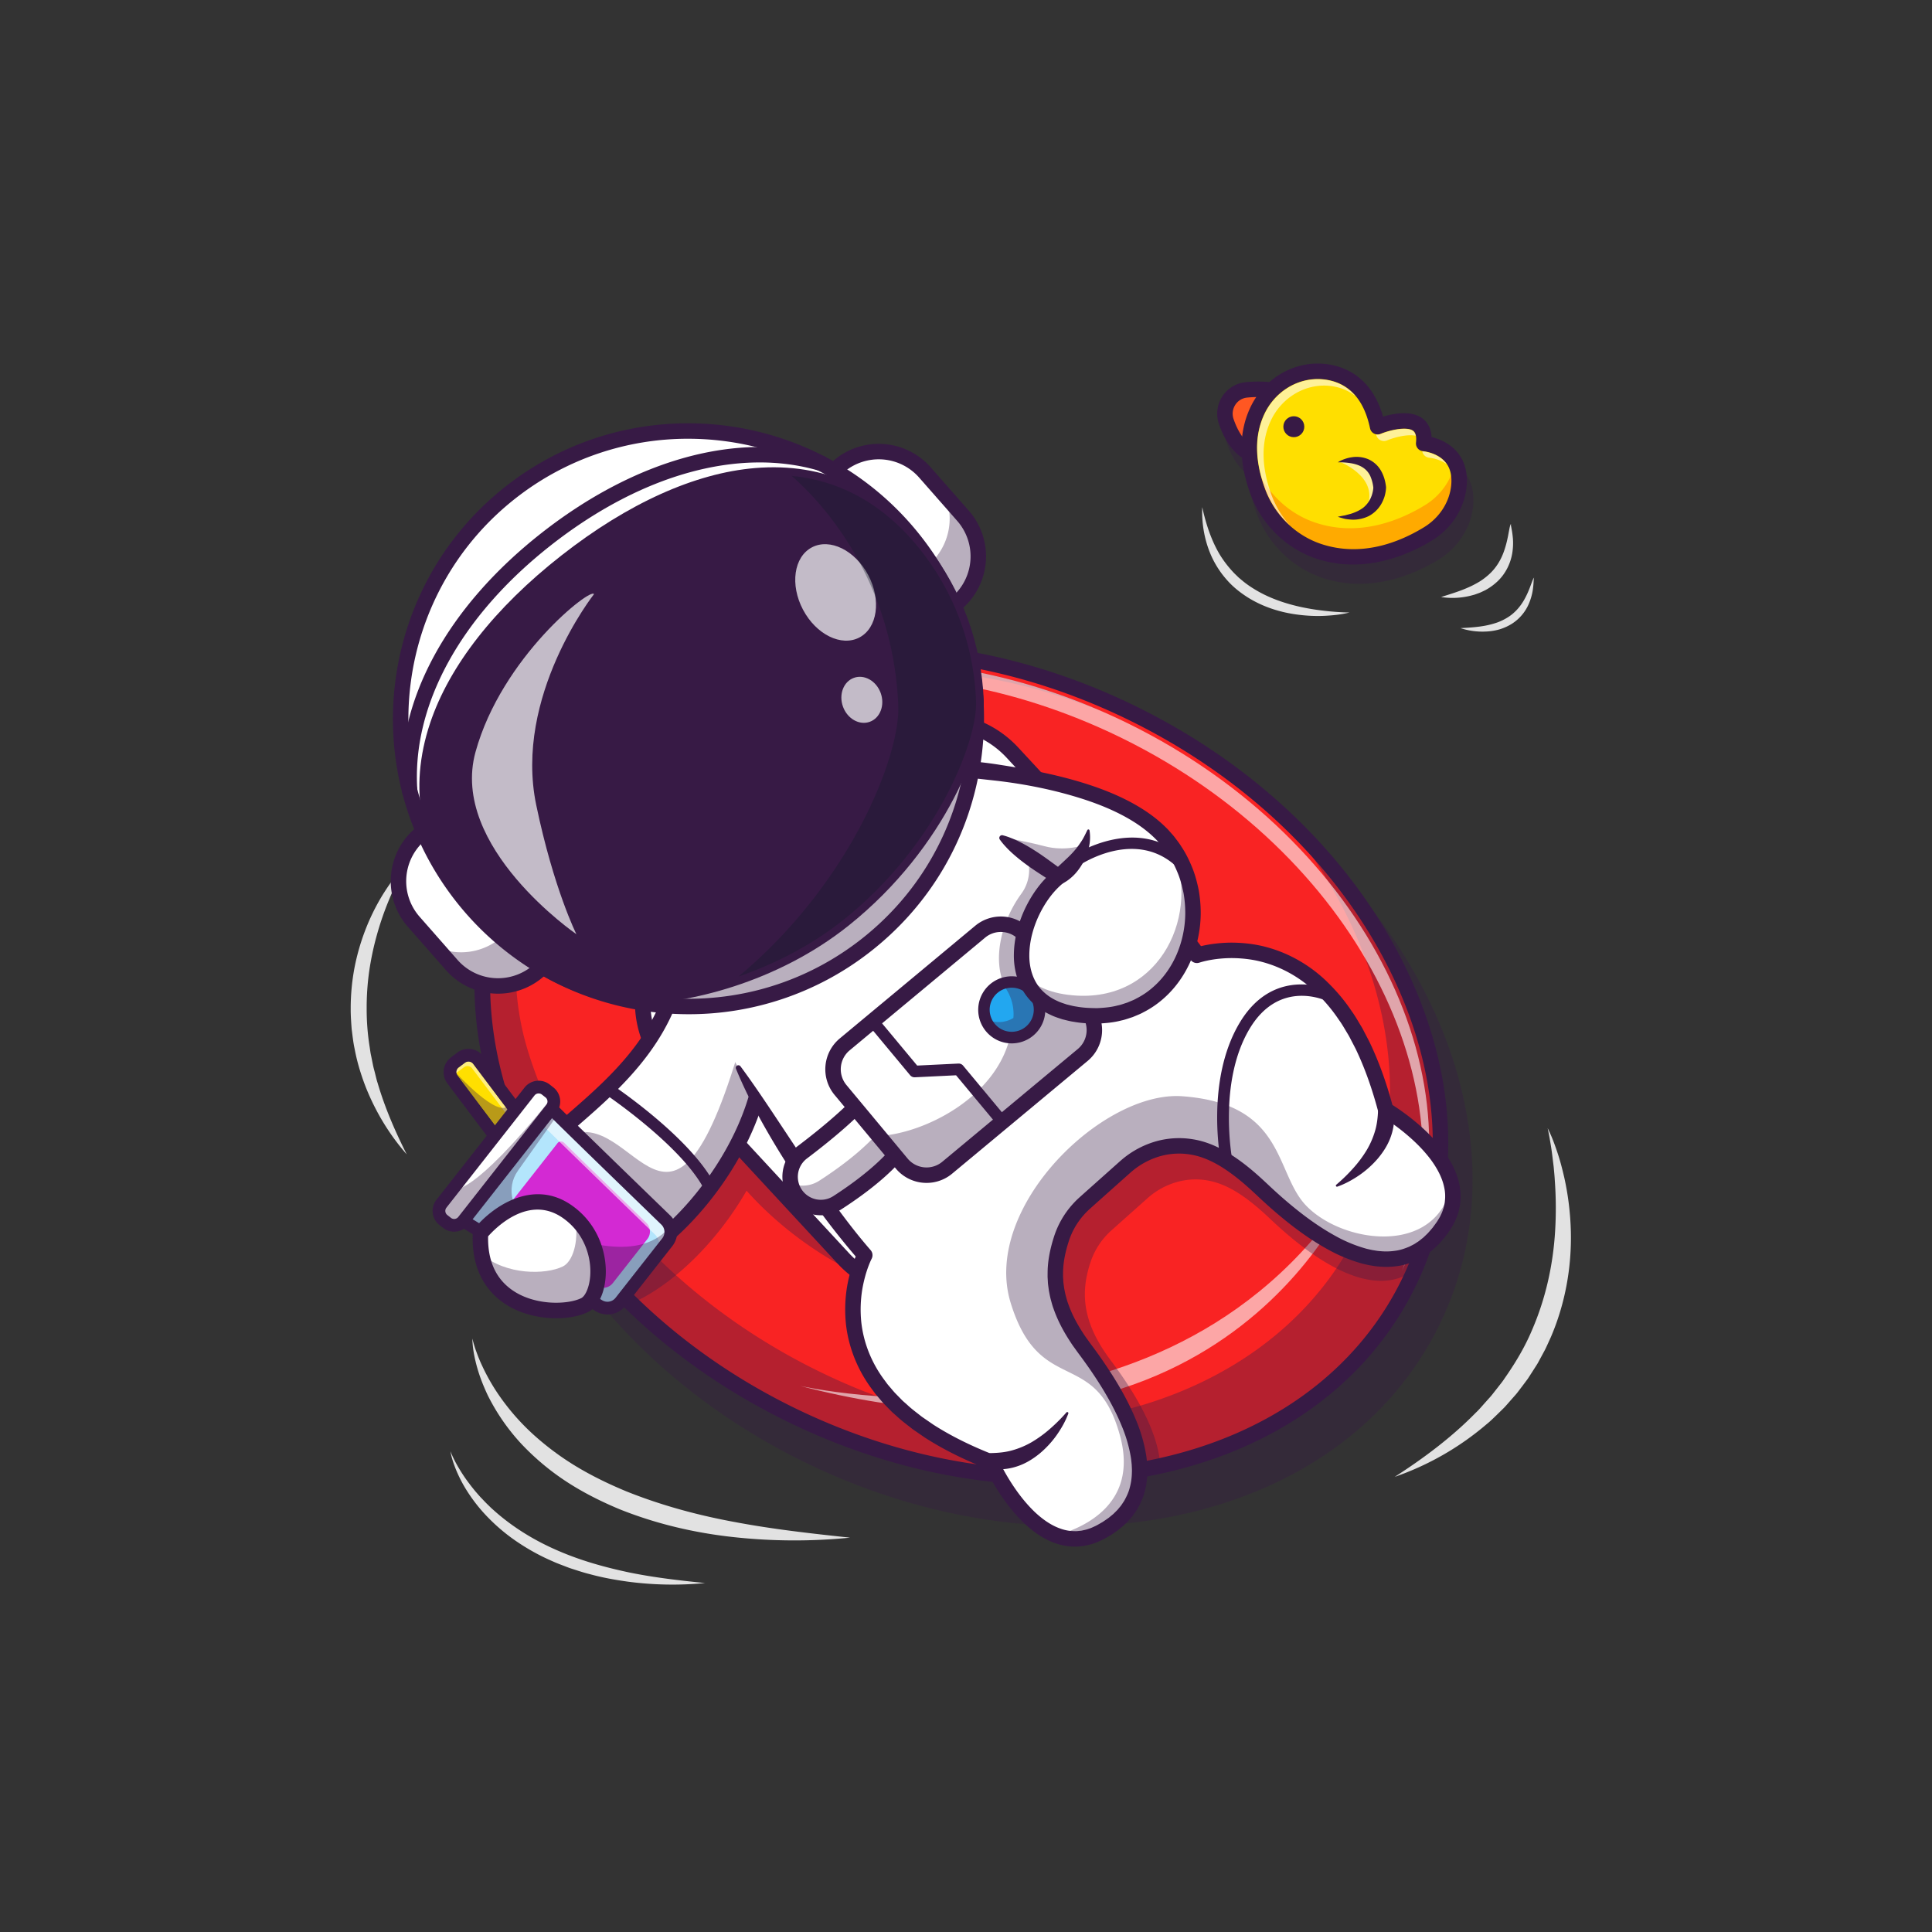 <svg id="Layer_1" data-name="Layer 1" xmlns="http://www.w3.org/2000/svg" width="4000" height="4000" viewBox="0 0 4000 4000"><rect x="0" y="0" width="4000" height="4000" fill="#333333" stroke="none"/><defs><style>.cls-1{opacity:0.35;}.cls-2{fill:#371a45;}.cls-3{fill:#f92323;}.cls-4{opacity:0.6;}.cls-5{fill:#fefefe;}.cls-6{fill:#ffdf00;}.cls-7{fill:#fa0;}.cls-8{fill:#fff;}.cls-9{fill:#e2e2e2;}.cls-10{opacity:0.5;}.cls-11{fill:#b3e5fc;}.cls-12{fill:#d329d3;}.cls-13{fill:#ff5722;}.cls-14{fill:#22a7f0;}.cls-15{opacity:0.7;}.cls-16{fill:#111a28;}</style></defs><title>clients-relax</title><g class="cls-1"><path class="cls-2" d="M2399.423,1528.01c-252.413-124.403-528.021-164.264-776.01-112.275-250.398,52.492-442.867,192.148-541.956,393.25-203.404,412.799,56.865,958.429,580.193,1216.288q35.999,17.743,72.576,33.177c231.997,97.957,479.027,126.142,703.433,79.098,250.392-52.494,442.861-192.15,541.95-393.252C3183.018,2331.505,2922.746,1785.881,2399.423,1528.01Z"/></g><path class="cls-3" d="M2971.278,2488.835a644.603,644.603,0,0,1-42.4,140.32q-6.36,14.7-13.479,29.16c-97.16,197.16-285.76,326.36-513.2,376.64-82.16,18.16-169.4,26.04-259.2,23.08-166.24-5.48-341.36-48.04-509.64-130.96-124.92-61.56-234.52-139.68-325.92-228.44-71.24-69.16-131.44-144.8-179.24-224.08-141.521-234.88-174.16-501.8-62.8-727.8,197.16-400.16,771.16-520.52,1282-268.76C2788.758,1695.476,3038.598,2119.476,2971.278,2488.835Z"/><g class="cls-1"><path class="cls-2" d="M2647.348,1681.96c222.89,263.586,298.027,595.55,163.756,868.045-83.777,170.02-235.583,289.5-421.666,351.396-201.394,66.989-420.174,53.748-616.372-27.206q-40.474-16.7-80.557-36.429c-304.464-150.025-517.749-398.34-598.674-659.21-39.906-128.64-35.018-267.985,21.064-390.441q3.641-7.95,7.524-15.831c92.171-187.049,272.388-317.2,507.448-366.478,207.421-43.482,435.493-19.518,651.665,67.129-4.772-2.082-9.521-4.268-14.306-6.288-222.666-94.017-459.243-121.166-673.737-76.201-235.06,49.278-415.277,179.428-507.448,366.478-.516,1.048-.983,2.109-1.492,3.158a641.297,641.297,0,0,1,39.98-102.666c4.139-8.401,8.506-16.631,12.973-24.784a641.584,641.584,0,0,0-72.122,114.112c-146.016,296.328-44.404,662.982,225.585,935.546.225.227.453.454.678.682q10.585,10.67,21.506,21.143c.147.141.293.284.441.425q22.355,21.401,46.112,41.938c.298.259.603.513.902.771,4.214,3.64,8.366,7.373,12.693,10.879,4.323,3.503,8.498,6.979,12.727,10.433q10.764,8.789,21.783,17.393c.69.537,1.368,1.083,2.059,1.619q24.114,18.728,49.463,36.51c1.571,1.103,3.155,2.194,4.736,3.288q10.059,6.963,20.225,13.773c2.268,1.511,4.526,3.027,6.807,4.528q11.072,7.287,22.354,14.39c1.115.701,2.209,1.42,3.327,2.118q13.002,8.124,26.284,15.99c1.98,1.173,3.99,2.317,5.978,3.482q10.182,5.963,20.519,11.78,4.303,2.417,8.64,4.804,9.617,5.31,19.372,10.479c2.748,1.458,5.481,2.93,8.245,4.372q13.654,7.124,27.538,14.006,11.854,5.841,23.755,11.413c2.592,1.215,5.193,2.365,7.788,3.561,5.335,2.458,10.668,4.928,16.015,7.307,3.246,1.444,6.502,2.815,9.752,4.23,4.713,2.051,9.421,4.127,14.142,6.117,3.466,1.461,6.94,2.849,10.408,4.277,4.515,1.858,9.027,3.74,13.549,5.543,3.618,1.442,7.242,2.812,10.863,4.219,4.374,1.698,8.745,3.421,13.123,5.067,3.738,1.405,7.481,2.741,11.222,4.109,4.273,1.562,8.543,3.147,12.819,4.66,3.809,1.347,7.62,2.626,11.43,3.933,4.212,1.446,8.422,2.913,12.636,4.311,3.859,1.28,7.721,2.494,11.58,3.735,4.174,1.34,8.346,2.701,12.521,3.994,3.908,1.213,7.818,2.361,11.729,3.533,4.116,1.232,8.232,2.482,12.348,3.67,3.978,1.148,7.954,2.234,11.932,3.34,4.053,1.127,8.104,2.269,12.155,3.351,4.027,1.077,8.052,2.095,12.078,3.127,4.002,1.027,8.001,2.067,12.002,3.051,4.062.999,8.12,1.944,12.181,2.9,3.963.933,7.926,1.877,11.887,2.769,4.096.922,8.191,1.792,12.286,2.671,3.91.839,7.82,1.687,11.728,2.485,4.15.849,8.296,1.646,12.443,2.449,3.845.745,7.691,1.496,11.534,2.201,4.181.768,8.357,1.488,12.535,2.211,3.804.657,7.607,1.32,11.406,1.939,4.229.689,8.451,1.333,12.675,1.976,3.718.566,7.437,1.134,11.15,1.665,4.293.612,8.58,1.18,12.867,1.744,3.643.479,7.285.958,10.923,1.402,4.329.528,8.651,1.016,12.971,1.495,3.577.397,7.157.792,10.729,1.155,4.38.445,8.754.851,13.124,1.245,3.491.314,6.981.626,10.465.909q6.643.539,13.265.989,5.126.357,10.244.676,6.699.406,13.375.723c3.34.162,6.678.319,10.011.452q6.773.273,13.524.454,4.864.136,9.718.235,6.848.133,13.672.178,4.726.034,9.442.03,6.945-.01,13.864-.107,4.532-.064,9.055-.165,7.057-.157,14.088-.403,4.358-.153,8.702-.345,7.152-.309,14.274-.71,4.181-.236,8.347-.511,7.256-.469,14.485-1.028,3.97-.312,7.928-.66,7.378-.634,14.722-1.363c2.511-.252,5.015-.522,7.519-.792q7.487-.806,14.936-1.708c2.365-.29,4.724-.601,7.083-.906q7.622-.987,15.199-2.075c2.201-.319,4.394-.659,6.59-.993q7.766-1.179,15.487-2.463c2.03-.342,4.05-.703,6.074-1.057q7.902-1.379,15.755-2.866c1.867-.358,3.726-.736,5.589-1.104q8.063-1.593,16.072-3.301c1.644-.354,3.278-.728,4.918-1.09,5.515-1.219,11.016-2.466,16.486-3.777,1.423-.342,2.836-.702,4.256-1.05,5.66-1.385,11.302-2.801,16.91-4.286,1.171-.311,2.331-.637,3.499-.952q8.759-2.354,17.436-4.853c.867-.252,1.724-.518,2.59-.772q9.072-2.663,18.052-5.487c.56-.177,1.113-.364,1.669-.542q9.413-2.999,18.716-6.18c.179-.061.357-.127.536-.189,182.202-62.699,330.688-181.097,413.187-348.524C3068.825,2346.94,2948.843,1957.878,2647.348,1681.96Z"/></g><path class="cls-2" d="M2178.934,3074.839c-183.657,0-373.957-45.342-552.646-133.394-250.268-123.32-448.027-315.781-556.848-541.929-109.453-227.466-115.991-461.802-18.406-659.844s287.39-335.635,534.451-387.427c245.62-51.489,518.728-11.938,768.997,111.387,250.273,123.32,448.032,315.776,556.851,541.924,109.458,227.466,115.991,461.802,18.403,659.844l-14.351-7.07,14.351,7.07c-97.583,198.047-287.388,335.635-534.448,387.432A1054.665,1054.665,0,0,1,2178.934,3074.839ZM1801.886,1362.227a1022.526,1022.526,0,0,0-209.837,21.338c-237.224,49.731-419.167,181.221-512.31,370.249-192.966,391.611,58.56,911.504,560.693,1158.931,243.877,120.171,509.624,158.799,748.286,108.77,237.226-49.736,419.17-181.226,512.314-370.254h0c93.144-189.028,86.562-413.418-18.535-631.826-105.733-219.732-298.276-406.924-542.158-527.1C2166.073,1406.465,1980.619,1362.227,1801.886,1362.227Z"/><g class="cls-4"><path class="cls-5" d="M1073.247,1787.239c92.171-187.049,272.388-317.2,507.448-366.478,214.494-44.965,451.071-17.816,673.737,76.201q35.25,14.884,69.998,31.997c478.744,235.9,728.292,720.61,578.224,1102.405,176.067-386.081-73.921-890.532-565.424-1132.72q-34.719-17.108-69.998-31.997c-222.666-94.017-459.243-121.166-673.737-76.201-235.06,49.278-415.277,179.428-507.448,366.478-7.635,15.496-14.488,31.215-20.73,47.092C1067.879,1798.4,1070.505,1792.803,1073.247,1787.239Z"/></g><g class="cls-4"><path class="cls-5" d="M2807.373,2444.059s-249.835,660.066-1150.799,425.255C1656.573,2869.314,2433.832,3049.123,2807.373,2444.059Z"/></g><g class="cls-1"><path class="cls-2" d="M2858.118,2375.315c-79.56-304-259.6-303.36-325.24-292.12-56.96-115.48-157.04-221.56-289.44-295.96l-.033-.018-164.127-177.262c-70.4-76-189.08-80.6-265.12-10.2L1687.005,1717.487c-111.505,37.283-202.492,109.038-252.727,211.028a389.206,389.206,0,0,0-22.68,57.04c-.019.061-.033.122-.052.183a188.232,188.232,0,0,0-16.911,137.693c.001.028.001.056.002.084a450.729,450.729,0,0,0,6.425,57.627c-68.46,134.846-201.936,213.637-272.865,293.413,47.8,79.28,108,154.92,179.24,224.08,87.103-38.77,178.091-128.7,238.2-233.44h0q16.26,18.24,34.16,35.6c54.96,53.36,120.84,100.32,195.96,137.32a791.636,791.636,0,0,0,104.2,42.48c-19.88,72.92-29.12,239.6,247,346.76a342.938,342.938,0,0,0,16.04,30.68c89.8,2.96,177.04-4.92,259.2-23.08-4-74.92-58.68-160.12-102.64-218.56-32.08-42.64-47.8-80.16-52.16-115.64-3.76-30.4.88-59.28,10.72-88.52a152.409,152.409,0,0,1,43.08-64.96l74.479-66.4c28.641-25.52,65.88-40.2,104.28-38.96,24.32.84,47.68,7.6,72.64,21.56,23.32,13.08,48.08,32.48,76.28,59.24,76.92,73,207.32,174.96,300,106.44l42.4-140.32C2940.637,2423.675,2858.118,2375.315,2858.118,2375.315Z"/></g><g class="cls-1"><path class="cls-2" d="M3030.195,974.899c-16.119-18.915-38.035-27.289-52.663-30.94-1.311-20.605-10.598-32.18-19.037-38.511-22.957-17.199-59.527-10.438-81.54-3.94-22.083-76.411-71.61-100.859-110.68-107.627-46.909-8.128-94.001,7.341-128.429,39.249a251.63,251.63,0,0,0-45.408.489,61.811,61.811,0,0,0-46.32,28.324,62.725,62.725,0,0,0-6.511,54.7c10.315,29.854,24.962,52.04,43.55,65.948.204.152.445.201.655.34q2.695,38.022,17.873,79.728c23.099,63.145,74.284,113.218,136.915,133.952a239.549,239.549,0,0,0,75.736,12.115c69.63,0,129.588-28.902,164.011-49.957,40.927-25.033,67.76-67.175,71.777-112.736C3052.657,1017.318,3045.948,993.383,3030.195,974.899Z"/></g><path class="cls-6" d="M2603.974,1017.517c-16.069-43.915-28.844-106.298-1.353-165.94,26.157-56.745,86.117-91.633,147.684-80.971,41.524,7.191,85.395,34.585,101.873,112.854,0,0,104.069-43.362,95.397,34.69,0,0,80.152,5.725,72.996,86.951-3.665,41.596-28.348,78.358-63.97,100.147-48.964,29.95-134.146,66.659-225.997,36.258C2671.84,1122.054,2625.244,1075.647,2603.974,1017.517Z"/><path class="cls-7" d="M3012.331,957.542c-6.843,36.741-30.066,68.749-62.312,88.473-48.964,29.95-134.146,66.659-225.996,36.258-58.764-19.45-105.36-65.858-126.63-123.987a312.332,312.332,0,0,1-10.723-35.539c-.778,35.193,7.632,68.335,17.305,94.77,21.27,58.13,67.866,104.537,126.63,123.987,91.85,30.401,177.032-6.308,225.996-36.258,35.623-21.789,60.306-58.551,63.97-100.147C3022.346,984.954,3018.742,969.464,3012.331,957.542Z"/><path class="cls-8" d="M2445.417,2241.639l-405.264,375.237c-84.304,78.057-215.924,72.994-293.981-11.31l-360.243-389.071c-78.057-84.304-72.994-215.923,11.31-293.981l405.264-375.237c84.304-78.058,215.924-72.994,293.981,11.31l360.243,389.071C2534.785,2031.962,2529.721,2163.581,2445.417,2241.639Z"/><path class="cls-2" d="M1898.898,2688.155a223.459,223.459,0,0,1-164.465-71.719l-360.244-389.072a224.026,224.026,0,0,1,12.18-316.587l405.264-375.239a224.029,224.029,0,0,1,316.592,12.183l360.242,389.067c83.926,90.64,78.462,232.666-12.178,316.592h0l-405.266,375.234A223.195,223.195,0,0,1,1898.898,2688.155Zm44.758-1180.264a190.662,190.662,0,0,0-130.283,51.123l-405.261,375.239a192.033,192.033,0,0,0-10.442,271.372l360.244,389.072c71.931,77.69,193.672,82.378,271.37,10.439L2434.55,2229.903c77.69-71.943,82.373-193.682,10.44-271.377l-360.247-389.067a190.776,190.776,0,0,0-133.52-61.426Q1947.428,1507.886,1943.656,1507.891Zm501.763,733.75h0Z"/><path class="cls-9" d="M842.117,1788.149a595.802,595.802,0,0,0-35.456,71.853A630.04,630.04,0,0,0,780.614,1934.57a598.732,598.732,0,0,0-16.259,76.506,540.707,540.707,0,0,0-5.208,77.585,492.867,492.867,0,0,0,5.974,77.498c1.083,6.401,1.647,12.91,3.146,19.246l3.866,19.155c1.222,6.411,3.175,12.649,4.689,19.006,1.605,6.335,2.996,12.749,5.101,18.955,14.738,50.344,35.829,99.172,60.193,147.478-35.784-40.598-64.409-87.93-84.788-139.07-9.957-25.637-18.076-52.197-23.105-79.451-3.013-13.54-4.31-27.373-6.163-41.123-.972-13.843-2.083-27.688-1.958-41.582a453.884,453.884,0,0,1,7.389-82.769,461.756,461.756,0,0,1,22.546-79.619,443.7,443.7,0,0,1,36.26-73.757C806.775,1829.49,822.703,1807.148,842.117,1788.149Z"/><path class="cls-8" d="M1411.118,1955.282c-22.275,340.525-436.444,407.062-349.936,598.934,117.621,260.88,502.417-82.143,520.625-368.725"/><g class="cls-1"><path class="cls-2" d="M1581.798,2185.476c-17.92,282.12-391.04,618.92-514.88,380.56,48.504,40.396,39.75-176.831,105.2-212.099,143.445-77.297,216.732,328.005,369.36-220.341l-130.52-176.08c.08-.76.12-1.48.16-2.24Z"/></g><path class="cls-2" d="M1189.913,2662.945c-63.049.005-113.218-35.395-143.315-102.153-46.15-102.358,33.22-171.221,125.122-250.957,99.473-86.309,212.214-184.126,223.43-355.596a16.001,16.001,0,1,1,31.934,2.09c-12.087,184.795-135.349,291.743-234.392,377.676-97.895,84.936-151.594,136.738-116.924,213.633,29.453,65.322,77.2,92.466,141.897,80.693,70.676-12.866,154.541-72.188,224.336-158.691,72.93-90.381,118.069-194.321,123.84-285.161a15.999,15.999,0,0,1,31.934,2.031c-6.179,97.29-53.879,207.812-130.869,303.228-74.475,92.295-165.505,155.874-243.511,170.073A186.583,186.583,0,0,1,1189.913,2662.945Z"/><path class="cls-6" d="M1197.623,2512.597l-12.993,9.78a12.169,12.169,0,0,1-17.041-2.405l-220.366-292.785a12.169,12.169,0,0,1,2.405-17.041l12.993-9.78a12.169,12.169,0,0,1,17.041,2.405l220.366,292.785A12.169,12.169,0,0,1,1197.623,2512.597Z"/><path class="cls-2" d="M969.93,2197.92a12.153,12.153,0,0,1,9.731,4.849l220.366,292.788a12.167,12.167,0,0,1-2.405,17.041l-12.993,9.78a12.167,12.167,0,0,1-17.041-2.407L947.223,2227.188a12.171,12.171,0,0,1,2.405-17.041l12.993-9.78a12.117,12.117,0,0,1,7.31-2.446m0-26.338h-.002a38.202,38.202,0,0,0-23.145,7.744l-12.993,9.78a38.553,38.553,0,0,0-7.612,53.911l220.369,292.793a38.698,38.698,0,0,0,30.774,15.347,38.202,38.202,0,0,0,23.135-7.729l13.005-9.79a38.499,38.499,0,0,0,7.607-53.921l-220.364-292.783a38.709,38.709,0,0,0-30.774-15.352Z"/><g class="cls-10"><path class="cls-8" d="M1197.931,2504.798,977.566,2212.013a12.169,12.169,0,0,0-17.041-2.405l-12.993,9.78a12.033,12.033,0,0,0-2.511,2.644,12.127,12.127,0,0,1,4.608-11.886l12.993-9.779a12.169,12.169,0,0,1,17.041,2.405l220.365,292.785a12.128,12.128,0,0,1,.106,14.397A12.037,12.037,0,0,0,1197.931,2504.798Z"/></g><path class="cls-11" d="M1036.132,2410.539l-.68-.534,5.28-6.026,4.6-6.56.68.534,92.693-105.789c2.372,3.714,176.802,172.847,239.675,233.766a34.428,34.428,0,0,1,3.119,45.989l-96.699,123.19a34.428,34.428,0,0,1-45.414,7.893c-74.108-46.606-279.829-175.876-284-177.298Z"/><path class="cls-12" d="M1033.906,2536.48c33.523,20.49,153.816,96.083,201.241,125.908a25.463,25.463,0,0,0,33.585-5.833l71.5-91.087a25.463,25.463,0,0,0-2.311-34.009c-40.235-38.984-142.235-137.883-170.101-165.579a9.025,9.025,0,0,0-13.468.836L1031.52,2523.199A9.025,9.025,0,0,0,1033.906,2536.48Z"/><g class="cls-4"><path class="cls-5" d="M1358.288,2601.027a34.428,34.428,0,0,0-3.118-45.989c-62.874-60.919-237.303-230.051-239.675-233.766l-83.957,95.819,4.595-6.553-.68-.534,5.28-6.025,4.599-6.561.68.534,92.693-105.788c2.373,3.714,176.802,172.846,239.675,233.766a34.428,34.428,0,0,1,3.118,45.989l-96.698,123.19c-.637.811-1.395,1.462-2.09,2.202Z"/></g><path class="cls-2" d="M1257.726,2721.49a47.5,47.5,0,0,1-25.349-7.339c-168.457-105.942-273.826-171.768-282.524-176.499a13.166,13.166,0,0,1-5.249-19.507l78.081-111.362a13.122,13.122,0,0,1,2.864-5.454l4.81-5.488,4.189-5.981a13.223,13.223,0,0,1,4.627-4.082l89.626-102.29a13.168,13.168,0,0,1,20.198.464c6.626,7.28,97.776,96.128,238.545,232.519a47.495,47.495,0,0,1,4.314,63.579l-96.699,123.189A47.503,47.503,0,0,1,1257.726,2721.49ZM974.293,2521.67c23.982,14.585,89.299,55.225,272.102,170.186a21.221,21.221,0,0,0,28.044-4.878l96.699-123.188a21.215,21.215,0,0,0-1.921-28.403c-155.1-150.278-210.078-204.067-229.939-223.896l-83.362,95.142a13.164,13.164,0,0,1-2.532,2.236l-1.87,2.671a12.578,12.578,0,0,1-.881,1.118l-2.153,2.461a13.098,13.098,0,0,1-1.567,2.978Z"/><path class="cls-8" d="M959.193,2527.702l182.356-232.313a24.041,24.041,0,0,0-4.067-33.756l-7.422-5.826a24.041,24.041,0,0,0-33.756,4.067L913.949,2492.187a24.042,24.042,0,0,0,4.067,33.756l7.422,5.826A24.042,24.042,0,0,0,959.193,2527.702Z"/><path class="cls-2" d="M940.206,2550.073a36.929,36.929,0,0,1-22.898-7.949l-7.422-5.825a37.249,37.249,0,0,1-6.296-52.241l182.356-232.314a37.203,37.203,0,0,1,52.244-6.294l7.422,5.825a37.253,37.253,0,0,1,6.296,52.246L969.552,2535.83a36.984,36.984,0,0,1-24.819,13.97A38.188,38.188,0,0,1,940.206,2550.073Zm175.022-286.226a10.856,10.856,0,0,0-8.564,4.155l-182.356,232.315a10.874,10.874,0,0,0,1.838,15.268l7.422,5.825a10.873,10.873,0,0,0,15.266-1.841h0l182.356-232.31a10.879,10.879,0,0,0-1.838-15.273l-7.422-5.825A10.832,10.832,0,0,0,1115.228,2263.848Z"/><g class="cls-1"><path class="cls-2" d="M939.921,2462.599s36.776,15.516,199.488-186.102l2.073,17.204L955.013,2531.253l-17.628,6.103-28.408-21.163s-8.854-11.4-4.53-16.908S939.921,2462.599,939.921,2462.599Z"/></g><g class="cls-1"><path class="cls-2" d="M1153.385,2309.72l-81.044,114.023c-25.71,36.172-12.657,86.917,27.453,105.905,84.347,39.93,218.63,85.926,283.753,14.146l-.136,22.975-110.408,140.655-28.192-2.189-285.617-177.533,182.88-229.086Z"/></g><g class="cls-1"><path class="cls-2" d="M945.02,2222.032s85.825,94.463,107.571,66.759l10.572,8.298s-41.186,56.099-41.565,52.952-80.835-122.586-80.835-122.586Z"/></g><path class="cls-8" d="M994.762,2553.615s88.175-109.39,179.915-44.878c84.779,59.617,71.941,175.732,35.557,193.381C1154.701,2729.057,987.537,2716.962,994.762,2553.615Z"/><g class="cls-1"><path class="cls-2" d="M1191.213,2527.244c7.329,44.348-5.636,85.007-25.979,94.875-35.525,17.232-116.677,18.411-168.691-25.679,18.302,127.183,162.808,135.361,213.691,110.679C1244.037,2690.72,1257.463,2589.356,1191.213,2527.244Z"/></g><path class="cls-2" d="M1151.761,2729.307c-35.264,0-74.5-8.94-105.964-29.629-32.588-21.431-70.666-64.287-67.019-146.772a15.981,15.981,0,0,1,3.528-9.331c33.752-41.88,119.307-105.781,201.575-47.925,57.19,40.215,73.608,103.55,69.905,149.404-2.827,35.01-16.499,61.724-36.567,71.46C1200.353,2724.698,1177.079,2729.307,1151.761,2729.307ZM1010.572,2559.722c-1.011,51.426,16.738,89.502,52.808,113.218,46.562,30.62,112.258,28.179,139.871,14.785,7.749-3.76,16.641-20.508,18.638-45.249,2.993-37.041-10.256-88.193-56.416-120.654C1095.162,2472.373,1026.52,2541.744,1010.572,2559.722Z"/><path class="cls-13" d="M2625.853,806.99s-18.57-2.346-45.312.244c-31.857,3.085-52.112,35.376-41.657,65.626,7.557,21.864,19.694,45.263,38.993,59.704"/><path class="cls-2" d="M2577.865,948.565a15.94,15.94,0,0,1-9.57-3.188c-19.038-14.248-34.019-36.885-44.531-67.285a65.564,65.564,0,0,1,6.807-57.168,64.65,64.65,0,0,1,48.428-29.614c28.198-2.73,48.027-.298,48.862-.193a16,16,0,0,1-3.994,31.75c-.547-.066-17.646-2.039-41.782.293a32.825,32.825,0,0,0-24.585,15.051,33.745,33.745,0,0,0-3.491,29.424c8.384,24.241,19.639,41.78,33.457,52.117a16.001,16.001,0,0,1-9.6,28.813Z"/><path class="cls-2" d="M2801.175,1168.784a239.431,239.431,0,0,1-75.601-12.09c-62.49-20.684-113.564-70.659-136.626-133.682-24.365-66.577-24.653-126.509-.859-178.132,29.81-64.67,97.656-101.716,164.946-90.039,39.014,6.755,88.486,31.218,110.449,107.734,21.875-6.514,58.613-13.464,81.577,3.75,8.403,6.301,17.651,17.864,18.877,38.503,14.556,3.589,36.582,11.904,52.749,30.869,15.669,18.394,22.339,42.212,19.819,70.806-3.999,45.415-30.747,87.432-71.558,112.388C2930.575,1139.922,2870.702,1168.784,2801.175,1168.784ZM2728.236,784.71c-46.318,0-90.225,28.315-111.084,73.564-20.127,43.67-19.507,95.393,1.846,153.743h0c19.736,53.931,63.335,96.66,116.636,114.297,83.579,27.656,161.758-3.608,212.617-34.717,32.192-19.688,53.267-52.549,56.382-87.9,1.738-19.732-2.402-35.62-12.3-47.241-16.836-19.751-45.61-22.324-45.894-22.349a15.997,15.997,0,0,1-14.766-17.725c1.367-12.31-.586-20.537-5.806-24.453-12.778-9.575-47.856-1.909-67.539,6.299a16.002,16.002,0,0,1-21.811-11.475c-12.314-58.523-42.241-92.295-88.94-100.381A113.292,113.292,0,0,0,2728.236,784.71Z"/><g class="cls-4"><path class="cls-5" d="M2831.999,1045.127s61.256-99.168-58.219-89.072c0,0,77.963,29.84,58.219,89.072"/></g><g class="cls-4"><path class="cls-5" d="M2948.083,941.781a16.567,16.567,0,0,0,11.408,5.939c.234.016,19.384,1.712,35.519,13.048-.905-1.316-1.838-2.61-2.87-3.831-16.723-19.814-45.523-22.36-45.812-22.379a16.283,16.283,0,0,1-1.684-.309A16.544,16.544,0,0,0,2948.083,941.781Z"/></g><g class="cls-4"><path class="cls-5" d="M2632.588,1025.024c-21.305-58.235-21.935-109.851-1.857-153.394,20.779-45.092,64.521-73.307,110.667-73.307a112.994,112.994,0,0,1,19.262,1.652c17.785,3.08,33.106,9.937,45.96,20.456-15.071-18.107-34.786-29.404-59.122-33.618a112.994,112.994,0,0,0-19.262-1.652c-46.146,0-89.888,28.215-110.667,73.307-20.078,43.543-19.448,95.158,1.857,153.394a190.832,190.832,0,0,0,50.751,75.35A190.631,190.631,0,0,1,2632.588,1025.024Z"/></g><g class="cls-4"><path class="cls-5" d="M2849.242,900.012a16.448,16.448,0,0,0,22.43,11.8c16.41-6.841,43.519-13.29,59.318-9.636-.879-4.497-2.658-7.83-5.395-9.883-12.636-9.467-47.508-1.806-67.085,6.356a16.355,16.355,0,0,1-9.379.891C2849.165,899.701,2849.209,899.85,2849.242,900.012Z"/></g><path class="cls-2" d="M2769.791,957.175a65.258,65.258,0,0,1,14.028-6.748,75.01,75.01,0,0,1,15.454-3.801,62.767,62.767,0,0,1,33.442,4.07,56.663,56.663,0,0,1,26.697,24.241c5.964,10.5,8.9,21.865,10.178,32.82l.023.198a9.68,9.68,0,0,1,.057,1.257,61.053,61.053,0,0,1-1.005,9.602,83.881,83.881,0,0,1-2.001,8.711,76.585,76.585,0,0,1-7.163,16.433,65.544,65.544,0,0,1-25.853,24.629,74.653,74.653,0,0,1-32.856,7.363,131.009,131.009,0,0,1-15.933-1.626c-5.149-1.316-10.197-2.693-15.07-4.407,5.16-1.226,10.148-2.109,15.032-2.932,4.822-1.467,9.586-2.412,14.095-3.901,8.99-3.103,17.113-7.017,23.749-12.129a54.702,54.702,0,0,0,14.827-18.928c.939-1.758,1.534-3.745,2.352-5.576.619-1.938,1.244-3.889,1.721-5.874a57.741,57.741,0,0,0,1.243-5.994c.332-1.865.474-4.304.548-5.373l.081,1.453a81.177,81.177,0,0,0-6.032-24.15,41.917,41.917,0,0,0-14.334-17.644c-6.45-4.644-14.861-7.656-24.004-9.426A143.029,143.029,0,0,0,2769.791,957.175Z"/><circle class="cls-2" cx="2678.73" cy="883.459" r="21.681"/><path class="cls-9" d="M978.002,2771.335a241.951,241.951,0,0,0,8.733,28.55c1.736,4.648,3.388,9.294,5.36,13.835,1.82,4.587,3.821,9.094,5.949,13.545a416.191,416.191,0,0,0,28.326,51.44,473.11,473.11,0,0,0,74.891,88.633,576.462,576.462,0,0,0,92.611,69.267c33.176,19.875,68.152,36.77,104.077,51.565,72.233,28.843,148.182,49.412,225.784,63.498,77.571,14.59,156.523,23.35,236.267,31.88a1160.387,1160.387,0,0,1-240.848-1.099c-80.279-8.623-160.159-27.212-236.117-57.634-37.754-15.713-74.586-34.111-109.115-56.521a514.533,514.533,0,0,1-94.613-79.053,428.957,428.957,0,0,1-69.801-101.096c-8.639-18.562-16.238-37.546-21.704-57.127C982.385,2811.477,978.339,2791.46,978.002,2771.335Z"/><path class="cls-9" d="M932.538,3004.722a248.728,248.728,0,0,0,17.684,35.217,319.48,319.48,0,0,0,21.868,32.368c3.828,5.234,8.007,10.215,12.053,15.254,4.33,4.832,8.356,9.88,12.933,14.468,4.456,4.683,8.843,9.402,13.524,13.85,2.317,2.244,4.558,4.556,6.926,6.741l7.208,6.443c38.679,34.067,83.071,61.045,130.455,81.397,47.317,20.63,97.527,34.612,148.563,45.342,51.18,10.413,103.407,16.445,156.178,21.711a705.521,705.521,0,0,1-159.326-2.773c-26.478-3.635-52.921-8.362-78.853-15.461-13.068-3.159-25.817-7.51-38.646-11.606-6.427-2.004-12.628-4.707-18.954-7.034-6.3-2.4-12.621-4.756-18.747-7.615a443.354,443.354,0,0,1-71.283-38.55,380.676,380.676,0,0,1-62.59-51.577,332.764,332.764,0,0,1-49.435-63.916,282.629,282.629,0,0,1-17.948-36.025C939.12,3030.564,934.795,3017.832,932.538,3004.722Z"/><path class="cls-9" d="M3204.244,2335.715c8.219,16.323,14.601,33.528,20.38,50.923,5.831,17.402,10.367,35.212,14.448,53.176a581.664,581.664,0,0,1,13.21,110.029c1.787,74.265-11.824,149.878-41.658,219.101-3.943,8.55-7.692,17.195-11.868,25.628l-13.405,24.858c-2.156,4.187-4.823,8.076-7.336,12.051l-7.615,11.88c-2.565,3.94-5.023,7.949-7.677,11.824l-8.452,11.279-8.496,11.23c-2.816,3.752-5.615,7.515-8.79,10.972l-18.574,21.079c-3.01,3.586-6.411,6.802-9.745,10.076l-10.011,9.8c-6.729,6.467-13.296,13.084-20.601,18.879a589.48,589.48,0,0,1-190.5,109.202c61.291-39.412,118.761-82.581,168.063-133.008,6.453-6.003,12.112-12.759,17.925-19.338l8.774-9.8a129.841,129.841,0,0,0,8.514-9.998l16.191-20.628a125.399,125.399,0,0,0,7.7-10.574l7.401-10.776c19.519-28.806,36.948-59.053,50.321-91.133,27.488-63.796,42.947-132.781,47.244-203.237a792.573,792.573,0,0,0-.721-106.462c-.416-8.95-1.465-17.827-2.218-26.78l-3.298-26.75c-1.124-8.943-2.529-17.857-4.11-26.755C3207.94,2353.508,3206.16,2344.634,3204.244,2335.715Z"/><path class="cls-9" d="M2793.968,1268.113c-17.339,4.39-35.236,6.104-53.166,6.978a319.536,319.536,0,0,1-53.987-2.544c-35.892-4.546-71.708-15.835-103.213-35.537-15.635-9.902-30.421-21.543-42.747-35.53a195.93,195.93,0,0,1-30.853-45.996c-15.839-33.315-22.246-69.944-20.917-105.481,7.69,34.773,18.574,68.157,35.869,97.459a226.522,226.522,0,0,0,30.905,39.863l9.017,8.75,9.663,8.042a204.085,204.085,0,0,0,20.59,14.46c28.507,17.925,60.989,29.656,94.641,37.327a473.352,473.352,0,0,0,51.429,8.574C2758.596,1266.555,2776.161,1267.722,2793.968,1268.113Z"/><path class="cls-9" d="M3128.402,1084.724c-.542,2.437.209,4.856.618,7.332l1.35,7.444c.901,5.005,1.423,10.081,1.935,15.23a128.287,128.287,0,0,1-1.482,31.328c-3.567,20.942-13.887,41.77-29.824,57.022a118.822,118.822,0,0,1-26.355,19.097c-4.873,2.229-9.6,4.812-14.657,6.433-2.5.879-4.961,1.868-7.477,2.642l-7.609,2.043a154.941,154.941,0,0,1-61.287,2.798c19.437-6.24,38.257-11.829,55.623-19.597a198.048,198.048,0,0,0,24.784-12.878,136.054,136.054,0,0,0,21.221-16.648c12.847-12.339,22.274-27.81,28.488-45.369a211.683,211.683,0,0,0,7.587-27.554c1.085-4.783,1.877-9.651,2.841-14.59l1.476-7.473C3126.337,1089.575,3126.609,1086.721,3128.402,1084.724Z"/><path class="cls-9" d="M3176.399,1195.847c-1.013,1.946-.902,4.192-1.095,6.379l-.432,6.628c-.292,4.448-.873,8.887-1.498,13.367a117.999,117.999,0,0,1-7.467,26.338,91.729,91.729,0,0,1-35.717,42.898,105.605,105.605,0,0,1-25.731,11.611,120.189,120.189,0,0,1-27.317,4.431,145.562,145.562,0,0,1-53.281-7.019c17.823-1.028,35.181-2.009,51.82-5.225a175.633,175.633,0,0,0,24.155-6.443,117.379,117.379,0,0,0,21.858-10.674c13.687-8.53,24.75-20.691,33.214-35.049a174.36,174.36,0,0,0,11.025-22.918c1.669-3.999,3.12-8.105,4.681-12.241l2.376-6.243C3173.938,1199.71,3174.59,1197.312,3176.399,1195.847Z"/><path class="cls-8" d="M2988.198,2538.795c-102.521,151.44-277.64,16.76-375.44-76.08-65.2-61.88-113.92-88.56-166.48-90.32-42.96-1.4-84.56,15-116.601,43.56l-83.24,74.2a170.246,170.246,0,0,0-48.2,72.64c-23.8,70.76-20.28,139.72,46.36,228.24,81.079,107.76,194.88,297.08,32.76,381.68-32.601,17-62.96,16.52-90.12,6.2-82.16-31.12-135.6-152.04-135.6-152.04-404.48-156.96-261.2-428.16-261.2-428.16-209.88-241.64-404.76-664.04-404.76-664.04l474.2-422.92s63.88,36.56,154.4,95.52c0,.04,0,.04.04,0,117.8,76.72,280.68,191.28,406.64,312.44,20.08,19.24,39.2,38.72,57.04,58.2,0,0,281.2-99.72,391.04,320,0,0,116.84,68.48,136.36,155.16C3011.557,2480.355,3008.038,2509.476,2988.198,2538.795Z"/><g class="cls-1"><path class="cls-2" d="M2988.198,2538.795c-102.521,151.44-277.64,16.76-375.44-76.08-65.2-61.88-113.92-88.56-166.48-90.32-42.96-1.4-84.56,15-116.601,43.56l-83.24,74.2a170.246,170.246,0,0,0-48.2,72.64c-23.8,70.76-20.28,139.72,46.36,228.24,81.079,107.76,194.88,297.08,32.76,381.68-32.601,17-62.96,16.52-90.12,6.2,58.6-16.44,169.36-66.48,131.84-205.6-50.28-186.44-166.28-79.44-226.64-276s190.624-439.723,355.392-427.647c214.141,15.694,190.968,158.167,256.208,226.288,75.36,78.72,269.4,106.12,301.36-42.88C3011.557,2480.355,3008.038,2509.476,2988.198,2538.795Z"/></g><path class="cls-2" d="M1862.539,1507.127c58.977,27.798,115.294,60.215,170.533,94.431q82.656,51.632,161.573,109.133c52.382,38.589,103.744,78.655,153.263,121.094,49.351,42.659,97.136,87.295,141.881,135.337l-17.147-4.275c3.765-1.257,6.603-2.058,9.815-2.898,3.123-.835,6.23-1.543,9.336-2.224,6.212-1.357,12.433-2.414,18.668-3.333a299.298,299.298,0,0,1,37.596-2.773c25.113-.032,50.359,2.773,74.694,9.431,48.717,13.098,93.528,39.912,128.527,75.288a368.193,368.193,0,0,1,47.25,57.166c7.252,10.002,13.234,20.713,19.59,31.213,3.301,5.195,5.836,10.754,8.749,16.135l8.447,16.277c21.16,44.021,36.849,90.093,49.22,136.743l-7.385-9.751c10.995,6.648,20.689,13.347,30.598,20.566q14.694,10.774,28.553,22.7c18.475,15.889,35.814,33.45,50.934,53.389,14.849,20.032,27.842,42.751,33.68,68.879.62,3.281,1.51,6.489,1.87,9.839l1.095,10.044c.146,6.765.397,13.569-.57,20.33a65.036,65.036,0,0,1-1.527,10.071c-.763,3.303-1.363,6.67-2.314,9.912-2.147,6.396-4.18,12.873-7.264,18.787-2.623,6.206-6.267,11.675-9.666,17.327-3.542,5.432-7.412,10.29-11.125,15.447-4.092,4.88-8.246,9.741-12.604,14.436l-6.971,6.726-3.499,3.35-3.798,3.079-7.664,6.086c-2.616,1.956-5.471,3.635-8.206,5.452-5.38,3.789-11.475,6.494-17.332,9.546-12.157,5.166-24.873,9.482-37.959,11.15a157.894,157.894,0,0,1-38.945.955c-6.461-.373-12.694-1.631-19.003-2.607-6.177-1.348-12.418-2.6-18.427-4.38a323.243,323.243,0,0,1-68.22-28.638c-42.761-23.564-80.896-53.12-116.804-84.556-8.923-7.925-17.786-15.911-26.431-24.099-8.648-8.12-16.879-15.803-25.549-23.389-17.211-15.073-35.201-28.933-54.115-40.432-18.981-11.252-38.95-20.015-59.8-23.513a144.08,144.08,0,0,0-62.836,2.871,157.753,157.753,0,0,0-56.46,29.009c-2.1,1.653-4.083,3.452-6.136,5.161l-6.55,5.828-13.149,11.726-26.301,23.455-26.3,23.455-12.95,11.599a149.3,149.3,0,0,0-11.221,11.396,151.822,151.822,0,0,0-31.49,55.066c-6.805,21.213-11.538,42.815-11.731,64.414l-.077,8.091.487,8.066c.106,5.393,1.241,10.701,1.8,16.06,1.049,5.298,1.986,10.625,3.351,15.874,1.558,5.212,2.695,10.518,4.708,15.63,7.097,20.676,17.43,40.52,29.643,59.397,3.016,4.744,6.098,9.456,9.495,14.002,3.359,4.636,6.45,9.092,10.124,13.953,7.148,9.521,14.072,19.238,20.928,29.006,27.135,39.26,52.151,80.515,70.685,125.684a323.321,323.321,0,0,1,20.671,71.043c1.083,6.172,1.615,12.515,2.249,18.806.251,6.377.791,12.712.426,19.175a157.983,157.983,0,0,1-5.389,38.584c-3.149,12.81-8.888,24.949-15.406,36.438-3.7,5.471-7.081,11.218-11.46,16.13-2.117,2.51-4.111,5.154-6.353,7.529l-6.92,6.921-3.491,3.421-3.727,3.093-7.478,6.16c-5.16,3.794-10.464,7.368-15.778,10.877-5.546,3.1-10.814,6.392-16.615,9.292-6.003,2.729-11.851,5.728-18.315,7.627-6.228,2.39-12.893,3.669-19.495,5.073-3.328.576-6.741.789-10.111,1.169a64.978,64.978,0,0,1-10.18.369c-6.826.188-13.555-.835-20.26-1.753l-9.854-2.231c-3.289-.74-6.373-1.99-9.563-2.981-25.292-8.779-46.381-24.28-64.59-41.313-18.085-17.297-33.553-36.523-47.233-56.689q-10.285-15.121-19.296-30.957c-6.041-10.669-11.592-21.062-16.942-32.744l8.845,8.45c-44.969-17.629-88.98-38.569-130.199-64.922l-15.149-10.396c-5.015-3.521-10.197-6.777-14.955-10.701-9.685-7.578-19.531-14.934-28.562-23.408-4.526-4.209-9.409-7.988-13.632-12.556l-13.024-13.279c-4.305-4.46-8.159-9.39-12.252-14.07-2.003-2.383-4.066-4.712-6.017-7.141l-5.557-7.546c-30.211-39.734-50.181-88.303-55.261-138.584a292.288,292.288,0,0,1,2.51-75.256,315.708,315.708,0,0,1,8.58-36.667c1.84-6.016,3.833-11.992,6.1-17.917,1.122-2.964,2.301-5.923,3.58-8.877,1.306-3.042,2.511-5.732,4.286-9.236l2.067,17.964q-38.875-44.978-74.281-92.412c-23.845-31.438-46.4-63.765-68.092-96.609q-32.201-49.486-60.753-101.111c-18.864-34.485-36.459-69.668-51.438-106.179a5.375,5.375,0,0,1,9.291-5.239c23.464,31.602,45.263,63.994,66.929,96.401l64.548,97.251q32.151,48.603,66.079,95.847c22.83,31.316,46.56,61.948,71.877,91.067a15.988,15.988,0,0,1,2.241,17.629l-.174.337c-.898,1.797-2.161,4.509-3.181,6.929-1.081,2.495-2.098,5.049-3.079,7.639-1.976,5.164-3.74,10.457-5.373,15.793a283.891,283.891,0,0,0-7.642,32.651,260.308,260.308,0,0,0-2.241,66.733c4.545,44.331,21.886,86.919,49.122,122.771l4.989,6.807c1.766,2.195,3.651,4.307,5.469,6.465,3.732,4.246,7.181,8.716,11.127,12.79l11.921,12.149c3.828,4.185,8.403,7.678,12.562,11.558,8.289,7.817,17.504,14.661,26.509,21.729,4.402,3.655,9.305,6.711,14.005,10.015l14.213,9.768c38.862,24.844,81.007,44.961,124.435,61.983a16.069,16.069,0,0,1,8.761,8.262l.085.188c4.434,9.68,9.913,20.054,15.465,29.814,5.62,9.856,11.619,19.497,17.975,28.838,12.675,18.709,26.879,36.245,42.771,51.44,15.958,14.971,33.792,27.7,53.084,34.316a84.746,84.746,0,0,0,29.364,5.193,40.558,40.558,0,0,0,7.402-.264c2.457-.308,4.935-.403,7.384-.83,4.871-1.116,9.793-1.941,14.55-3.831,4.866-1.353,9.473-3.811,14.178-5.896,4.7-2.339,9.412-5.303,14.132-7.898,4.462-2.979,8.922-5.974,13.225-9.114l6.112-5.056,3.068-2.512,2.782-2.761,5.553-5.525c1.791-1.887,3.306-3.979,4.985-5.945,3.512-3.843,6.01-8.34,8.951-12.546,4.965-8.931,9.497-18.179,11.919-28.262a125.963,125.963,0,0,0,4.293-31.018c.338-5.283-.17-10.679-.347-16.035-.568-5.378-.985-10.774-1.943-16.167a291.738,291.738,0,0,0-18.699-63.97c-17.153-41.875-41.067-81.543-67.325-119.495-6.641-9.458-13.35-18.879-20.308-28.147-3.411-4.507-7.043-9.685-10.571-14.565-3.63-4.875-6.986-9.988-10.278-15.156-13.278-20.54-24.877-42.632-33.044-66.421-2.266-5.847-3.672-12.048-5.441-18.098-1.585-6.111-2.719-12.376-3.916-18.591-.714-6.314-1.96-12.571-2.138-18.94l-.557-9.524.072-9.526c.267-25.474,5.778-50.305,13.313-73.74a183.976,183.976,0,0,1,37.991-66.379,180.397,180.397,0,0,1,13.49-13.701l13.296-11.914,26.3-23.455,26.3-23.452,13.151-11.729,6.614-5.884c2.449-2.061,4.833-4.197,7.345-6.179a189.755,189.755,0,0,1,68.064-34.924,176.208,176.208,0,0,1,76.815-3.511c25.62,4.333,49.376,14.915,70.697,27.583,21.25,12.913,40.574,27.908,58.701,43.767,9.016,7.878,17.958,16.23,26.436,24.192,8.413,7.969,17.007,15.71,25.647,23.386,34.709,30.415,71.392,58.694,111.036,80.51a291.624,291.624,0,0,0,61.422,25.872c5.248,1.567,10.56,2.598,15.84,3.774,5.301.786,10.602,1.907,15.89,2.173a126.042,126.042,0,0,0,31.306-.728c10.294-1.255,19.998-4.705,29.435-8.618,4.517-2.444,9.268-4.412,13.486-7.463,2.145-1.445,4.396-2.71,6.475-4.275l6.122-4.888,3.06-2.449,2.847-2.761,5.719-5.496c3.61-3.916,7.095-8.005,10.563-12.1,3.118-4.392,6.598-8.735,9.459-13.137,2.606-4.439,5.575-8.735,7.473-13.413,2.419-4.512,3.801-9.307,5.464-14.019.704-2.385,1.08-4.836,1.666-7.241a40.404,40.404,0,0,0,1.107-7.324,84.708,84.708,0,0,0-1.81-29.766c-4.374-19.919-14.987-39.089-28.038-56.65-13.286-17.522-29.086-33.633-46.228-48.357-8.556-7.38-17.45-14.438-26.6-21.147-9.064-6.626-18.746-13.254-27.858-18.762l-.143-.088a16.162,16.162,0,0,1-7.244-9.665c-11.954-45.088-27.056-89.275-47.053-130.876l-7.961-15.317c-2.738-5.051-5.122-10.332-8.212-15.156-5.947-9.793-11.528-19.854-18.25-29.075a336.405,336.405,0,0,0-43.281-52.417c-31.758-32.095-71.342-55.537-114.329-67.166-21.483-5.896-43.854-8.354-66.169-8.347a267.703,267.703,0,0,0-33.364,2.456c-5.505.815-10.99,1.743-16.375,2.92-2.69.593-5.369,1.201-7.98,1.902-2.533.642-5.397,1.499-7.263,2.109l-.261.085a16.205,16.205,0,0,1-16.888-4.36c-43.473-46.748-90.773-90.156-139.658-131.758-24.883-20.33-49.583-40.855-75.227-60.293-25.129-20.049-51.196-38.967-76.969-58.228-51.92-38.083-104.756-74.971-157.842-111.599-53.071-36.636-106.384-73.12-159.254-110.471l-.068-.049a5.349,5.349,0,0,1,5.369-9.207Z"/><path class="cls-8" d="M1882.342,2352.357c-28.599,53.334-98.375,105.204-148.454,137.552a63.551,63.551,0,0,1-88.744-20.381h0a63.535,63.535,0,0,1,15.886-83.752c44.216-33.412,108.826-85.585,141.791-128.185"/><g class="cls-1"><path class="cls-2" d="M1882.346,2352.341c-28.591,53.37-98.396,105.207-148.442,137.583a63.67,63.67,0,0,1-96.62-40.071,63.422,63.422,0,0,0,58.898-5.27c50.002-32.274,119.661-84.054,148.347-137.311Z"/></g><path class="cls-2" d="M1699.647,2516.094a80.448,80.448,0,0,1-17.927-2.036,79.61,79.61,0,0,1-30.337-141.045c65.054-49.16,114.341-93.628,138.784-125.21,5.105-6.601,20.564-19.619,53.831,1.953,33.369,21.641,73.113,71.621,52.446,110.161v.005c-29.866,55.693-100.164,108.735-153.875,143.428A78.851,78.851,0,0,1,1699.647,2516.094Zm113.691-245.991c-34.004,42.715-96.082,93.237-142.664,128.438a47.592,47.592,0,0,0,54.531,77.93c71.453-46.152,122.251-92.915,143.035-131.675,5.679-10.586-3.181-26.772-7.253-33.242C1845.817,2287.461,1822.201,2272.11,1813.339,2270.103Zm69.004,82.256h0Z"/><path class="cls-8" d="M2212.183,2077.941c57.647-18.42,121.345-77.596,162.263-120.954a63.551,63.551,0,0,0-3.897-90.971h0a63.535,63.535,0,0,0-85.244.385c-40.898,37.4-103.954,91.441-151.84,116.106"/><g class="cls-1"><path class="cls-2" d="M2374.45,1957.012c-40.94,43.321-104.611,102.531-162.292,120.936l-37.785-45.803c57.586-18.52,121.175-77.597,162.007-120.892a63.26,63.26,0,0,0,15.94-56.672,63.572,63.572,0,0,1,22.13,102.431Z"/></g><path class="cls-2" d="M2202.552,2095.445c-36.543,0-70.837-41.392-84.28-73.867-15.164-36.636.449-49.477,7.866-53.296,35.496-18.281,88.186-58.657,148.372-113.686a79.59,79.59,0,0,1,111.572,113.374c-43.887,46.504-108.838,105.981-169.033,125.21A47.365,47.365,0,0,1,2202.552,2095.445Zm-58.696-100.322c.356,9.082,11.157,35.098,32.09,54.399,5.615,5.181,19.912,16.811,31.367,13.179h0c41.89-13.389,97.114-54.829,155.498-116.694a47.591,47.591,0,0,0-66.704-67.798C2253.011,1917.613,2192.03,1969.468,2143.856,1995.122Z"/><path class="cls-8" d="M2123.582,1937.547l126.793,152.402a67.097,67.097,0,0,1-8.641,94.203L1961.064,2417.66a67.087,67.087,0,0,1-94.165-8.672l-126.793-152.402a67.044,67.044,0,0,1,8.634-94.133l280.671-233.509a67.036,67.036,0,0,1,94.171,8.602Z"/><path class="cls-2" d="M1918.38,2449.068a82.729,82.729,0,0,1-63.765-29.829l-126.809-152.422a83.048,83.048,0,0,1,10.703-116.685l280.679-233.511a83.054,83.054,0,0,1,116.685,10.698l126.807,152.422a83.053,83.053,0,0,1-10.698,116.685L1971.3,2429.942A82.465,82.465,0,0,1,1918.38,2449.068Zm153.648-519.536a50.337,50.337,0,0,0-32.373,11.69l-280.681,233.511a51.051,51.051,0,0,0-6.567,71.616L1879.215,2398.77a50.91,50.91,0,0,0,71.621,6.572l280.676-233.516h0a51.045,51.045,0,0,0,6.567-71.616l-126.809-152.422a50.478,50.478,0,0,0-34.456-18.037C2075.214,1929.605,2073.615,1929.532,2072.028,1929.532Z"/><circle class="cls-14" cx="2094.676" cy="2090.556" r="57.656" transform="matrix(0.054, -0.999, 0.999, 0.054, -105.143, 4070.175)"/><g class="cls-1"><path class="cls-2" d="M2262.319,2111.43a67.171,67.171,0,0,1-20.586,72.738l-280.679,233.477a67.067,67.067,0,0,1-94.155-8.65l-47.411-57.017c92.534-5.115,240.63-77.895,271.405-203.907a57.371,57.371,0,0,1-40.549-20.669,56.486,56.486,0,0,1-10.314-18.548,57.573,57.573,0,0,0,58.057-1.248,94.884,94.884,0,0,0-12.892-56.602c-34.477-58.348-12.144-144.145,29.444-200.746a83.496,83.496,0,0,0,4.408-91.91c-15.72-26.616-37.346-57.932-63.713-83.052l-228.777-98.855s83.01,0,186.856,13.724c0,.042,0,.042.042,0,122.477,79.766,291.825,198.875,422.786,324.846C2427.342,2009.455,2364.835,2095.169,2262.319,2111.43Z"/></g><path class="cls-2" d="M2094.799,2160.22q-3.23,0-6.484-.298a69.455,69.455,0,1,1,6.484.298Zm-.203-115.322a45.659,45.659,0,1,0,35.178,16.46h-.002a45.346,45.346,0,0,0-30.925-16.265Q2096.715,2044.895,2094.596,2044.898Z"/><path class="cls-2" d="M2075.243,2334.659a11.985,11.985,0,0,1-9.233-4.326l-86.585-104.077-85.31,4.155a11.944,11.944,0,0,1-9.807-4.312l-86.753-104.272a12,12,0,0,1,18.447-15.352l82.925,99.673,85.31-4.155a11.925,11.925,0,0,1,9.81,4.311l90.415,108.677a12.004,12.004,0,0,1-9.219,19.678Z"/><path class="cls-8" d="M2253.478,2102.956c-200.96-11.4-147.6-219.04-61.76-287.56l-2.319-1.6-116.4-80.08-1.56-1.2-188.88-146.44s388.84,0,523.84,142.16C2536.598,1865.315,2457.838,2114.515,2253.478,2102.956Z"/><g class="cls-1"><path class="cls-2" d="M2245.718,1749.115c-14.96,34.48-37.84,53.96-56.319,64.68l-116.4-80.08-1.56-1.2c27.84,5.2,66.6,12.84,90.92,19.4C2205.758,1763.635,2244.038,1749.716,2245.718,1749.115Z"/></g><g class="cls-1"><path class="cls-2" d="M2253.478,2102.956c-78.92-4.48-118.6-39.2-132.48-83.88,21.76,23.32,56.68,39.32,108.52,42.24,174.84,9.88,257.76-171.08,196.52-309.4C2527.518,1892.035,2446.558,2113.875,2253.478,2102.956Z"/></g><path class="cls-2" d="M1882.54,1580.759c15.527-3.862,30.988-5.493,46.498-6.555a428.711,428.711,0,0,1,46.425-.227,808.088,808.088,0,0,1,92.318,9.123c61.152,9.497,122.288,20.935,181.92,40.002,29.775,9.553,59.19,20.957,87.395,35.659,28.131,14.7,55.275,32.683,78.488,56.103,3.062,2.759,5.547,6.013,8.314,9.026,2.644,3.115,5.532,6.03,7.961,9.326,4.91,6.545,10.048,12.93,14.277,19.954,9.101,13.621,16.31,28.423,22.427,43.572,6.138,15.188,10.217,31.081,13.418,47.087a275.615,275.615,0,0,1,3.973,48.74,252.394,252.394,0,0,1-20.079,95.342c-12.875,30.098-32.162,57.866-57.162,79.697a196.059,196.059,0,0,1-41.012,27.993,99.024,99.024,0,0,1-11.217,5.383l-11.481,4.805c-7.903,2.449-15.664,5.5-23.782,7.085-16.029,4.248-32.505,5.579-48.848,6.392-16.396-.11-32.517-.706-48.694-3.652-8.103-1.052-16.15-3.345-24.202-5.288-7.962-2.654-15.989-5.071-23.689-8.848-15.466-7.031-30.258-16.868-42.334-29.761a122.193,122.193,0,0,1-26.72-44.976,153.906,153.906,0,0,1-7.623-50.41c.41-33.616,9.329-65.769,23.163-95.222,14.115-29.336,33.103-56.623,59.423-78.293l.917,25.808c-19.892-13.455-40.59-25.742-59.798-40.19a351.531,351.531,0,0,1-28.003-22.854c-4.455-4.116-8.822-8.362-12.95-12.954a132.669,132.669,0,0,1-11.887-14.502,5.694,5.694,0,0,1,6.044-8.787,132.53,132.53,0,0,1,17.794,5.911c5.765,2.212,11.294,4.768,16.731,7.456a352.055,352.055,0,0,1,31.361,17.971c20.366,12.768,39.246,27.698,58.927,41.46l.066.044a16.111,16.111,0,0,1,3.97,22.434,16.661,16.661,0,0,1-3.118,3.33c-21.276,17.075-38.245,41.201-50.56,66.875-12.18,25.82-19.793,54.087-20.078,81.763-.371,27.603,7.706,54.426,25.675,73.237a101.681,101.681,0,0,0,32.307,22.559c6.045,3.025,12.738,4.971,19.262,7.205,6.832,1.587,13.513,3.584,20.619,4.473,13.961,2.593,28.546,3.086,42.72,3.22,14.165-.764,28.39-1.836,41.993-5.5,6.947-1.301,13.461-3.975,20.184-5.986l9.683-4.072a76.318,76.318,0,0,0,9.454-4.541,164.054,164.054,0,0,0,34.587-23.608c21.138-18.442,37.709-42.175,48.868-68.267a220.427,220.427,0,0,0,17.493-83.166,243.763,243.763,0,0,0-3.469-42.629c-2.833-13.967-6.348-27.847-11.709-41.06-5.343-13.179-11.57-26.064-19.508-37.888-3.647-6.123-8.164-11.648-12.407-17.358-2.097-2.881-4.65-5.396-6.943-8.115-2.412-2.612-4.561-5.503-7.222-7.849-19.929-20.11-44.316-36.492-70.354-50.076-26.088-13.611-53.942-24.456-82.421-33.586-57.063-18.12-116.572-30.12-176.642-37.097l-90.272-9.966c-30.139-3.237-60.261-7.256-90.47-15.083l-.051-.012a5.497,5.497,0,0,1,.051-10.654Z"/><path class="cls-2" d="M2182.993,1801.973c.951-1.213,2.759-2.864,4.23-4.336l4.77-4.497c3.178-3.032,6.41-6.018,9.663-9.004,6.399-6.062,12.966-12.051,19.009-18.662a160.069,160.069,0,0,0,16.742-21.413c5.438-7.644,9.288-16.157,13.793-25.281l.09-.183a2.359,2.359,0,0,1,3.162-1.072,2.383,2.383,0,0,1,1.29,1.77,90.376,90.376,0,0,1-.563,31.653,114.335,114.335,0,0,1-10.555,30.593,119.811,119.811,0,0,1-18.116,26.919,98.639,98.639,0,0,1-11.813,11.116,78.386,78.386,0,0,1-6.603,4.846,69.664,69.664,0,0,1-7.637,4.365,15.922,15.922,0,0,1-19.613-24.08Z"/><path class="cls-8" d="M1982.178,1247.578h0a12.141,12.141,0,0,1-17.135-1.104L1734.167,983.793a12.141,12.141,0,0,1,1.104-17.135h0a127.374,127.374,0,0,1,179.761,11.584l78.73,89.575A127.374,127.374,0,0,1,1982.178,1247.578Z"/><path class="cls-2" d="M1974.186,1253.477c-.33,0-.659-.01-.989-.034a14.935,14.935,0,0,1-10.312-5.068L1732.008,985.694a15.016,15.016,0,0,1,1.365-21.192,130.251,130.251,0,0,1,183.818,11.841l78.728,89.575a130.248,130.248,0,0,1-11.843,183.818A14.89,14.89,0,0,1,1974.186,1253.477ZM1819.183,937.827a123.566,123.566,0,0,0-82.017,30.991,9.266,9.266,0,0,0-.84,13.081l230.874,262.676a9.273,9.273,0,0,0,13.081.845h0a124.502,124.502,0,0,0,11.321-175.703l-78.728-89.575a123.686,123.686,0,0,0-85.51-42.051C1824.63,937.91,1821.898,937.827,1819.183,937.827Z"/><g class="cls-1"><path class="cls-2" d="M1956.844,1025.814l36.934,42.003a127.431,127.431,0,0,1-11.589,179.784,12.168,12.168,0,0,1-17.153-1.122l-61.398-69.81a12.164,12.164,0,0,0,13.053-1.883l6.214-5.493A127.273,127.273,0,0,0,1956.844,1025.814Z"/></g><path class="cls-2" d="M1974.205,1266.602q-.927,0-1.853-.059a27.98,27.98,0,0,1-19.326-9.502L1722.147,994.356a28.138,28.138,0,0,1,2.563-39.717A143.37,143.37,0,0,1,1927.05,967.681l78.73,89.575a143.376,143.376,0,0,1-13.037,202.339A27.924,27.924,0,0,1,1974.205,1266.602Zm-225.43-290.425,225.696,256.787a111.381,111.381,0,0,0,7.273-154.585l-78.731-89.575a111.376,111.376,0,0,0-154.238-12.627Z"/><path class="cls-8" d="M868.221,1728.729h0a12.141,12.141,0,0,1,17.135,1.104l230.877,262.681a12.141,12.141,0,0,1-1.104,17.135h0a127.374,127.374,0,0,1-179.761-11.584l-78.73-89.575A127.374,127.374,0,0,1,868.221,1728.729Z"/><path class="cls-2" d="M1031.117,2044.165a129.944,129.944,0,0,1-97.908-44.199l-78.73-89.575c-47.412-53.95-42.097-136.406,11.846-183.818a15.085,15.085,0,0,1,10.877-3.711,14.912,14.912,0,0,1,10.315,5.078L1118.39,1990.616a15.011,15.011,0,0,1-1.365,21.191A129.706,129.706,0,0,1,1031.117,2044.165ZM876.224,1728.579a9.207,9.207,0,0,0-6.106,2.31h0a124.642,124.642,0,0,0-11.323,175.703l78.731,89.575a124.637,124.637,0,0,0,175.706,11.323,9.264,9.264,0,0,0,.842-13.076L883.197,1731.734a9.217,9.217,0,0,0-6.365-3.135C876.63,1728.589,876.427,1728.579,876.224,1728.579Zm-8.003.151h0Z"/><g class="cls-1"><path class="cls-2" d="M1052.204,1919.622l64.041,72.88a12.17,12.17,0,0,1-1.122,17.154,127.321,127.321,0,0,1-179.732-11.584L902.215,1960.33a127.421,127.421,0,0,0,136.545-20.412l9.585-8.427A12.281,12.281,0,0,0,1052.204,1919.622Z"/></g><path class="cls-2" d="M1031.124,2057.285a143.04,143.04,0,0,1-107.773-48.657l-78.73-89.575c-52.19-59.38-46.34-150.151,13.04-202.339h0a28.138,28.138,0,0,1,39.717,2.559l230.874,262.681a28.14,28.14,0,0,1-2.556,39.712A142.816,142.816,0,0,1,1031.124,2057.285Zm-155.195-313.94a111.516,111.516,0,0,0-7.273,154.585l78.728,89.575a111.517,111.517,0,0,0,154.238,12.622Zm-7.707-14.614h0Z"/><circle class="cls-8" cx="1425.254" cy="1488.105" r="595.955"/><path class="cls-2" d="M1425.958,2086.704c-180.881,0-359.731-81.397-477.4-236.167-199.844-262.852-148.586-639.282,114.263-839.131C1325.68,811.56,1702.108,862.82,1901.949,1125.674c96.812,127.329,138.24,284.741,116.658,443.232-21.582,158.486-103.591,299.087-230.92,395.899A595.848,595.848,0,0,1,1425.958,2086.704Zm-1.401-1191.45a590.007,590.007,0,0,0-358.254,120.732c-260.327,197.925-311.094,570.742-113.169,831.074,197.925,260.327,570.742,311.094,831.072,113.164,126.108-95.879,207.332-235.127,228.706-392.095,21.375-156.973-19.658-312.871-115.537-438.98h0C1780.846,975.884,1603.68,895.254,1424.557,895.254Z"/><g class="cls-1"><path class="cls-2" d="M1845.187,1065.2a592.274,592.274,0,0,1,54.489,62.212c199.163,262.029,148.258,635.901-113.724,835.124-262.028,199.164-635.9,148.258-835.123-113.723-5.733-7.531-11.291-15.205-16.576-22.905,207.565,206.621,540.901,233.767,780.635,51.511C1969.337,1683.929,2024.654,1325.736,1845.187,1065.2Z"/></g><path class="cls-2" d="M1425.973,2099.825c-184.844,0-367.615-83.184-487.864-241.343-204.224-268.613-151.841-653.296,116.77-857.519,268.613-204.228,653.296-151.841,857.52,116.768,98.931,130.122,141.27,290.981,119.214,452.944-22.053,161.968-105.862,305.645-235.984,404.58A608.892,608.892,0,0,1,1425.973,2099.825Zm-1.399-1191.45a576.959,576.959,0,0,0-350.33,118.061c-254.563,193.545-304.207,558.11-110.662,812.681,193.55,254.565,558.118,304.214,812.681,110.659,123.315-93.755,202.742-229.922,223.643-383.418s-19.221-305.942-112.981-429.263C1772.975,987.222,1599.733,908.374,1424.574,908.374Z"/><path class="cls-2" d="M1907.41,1140.752c71.976,91.758,109.013,200.31,113.361,310.753,3.259,82.799-81.192,298.427-273.685,452.235-178.482,142.614-417.204,175.064-496.844,152.179-106.229-30.525-202.838-92.349-274.814-184.107-190.47-242.818-60.811-507.126,196.56-709.011S1716.94,897.934,1907.41,1140.752Z"/><path class="cls-2" d="M1311.801,2078.609c-27.019,0-49.548-2.593-65.979-7.314-113.384-32.578-211.238-98.144-282.981-189.609-93.55-119.253-117.854-248.726-72.244-384.81,39.766-118.647,133.655-238.52,271.516-346.66s276.646-170.781,401.348-181.147c143.044-11.87,262.991,42.554,356.538,161.811h0c71.746,91.465,112.121,202.114,116.76,319.995,3.218,81.772-75.518,302.227-279.685,465.366C1608.317,2035.103,1422.479,2078.609,1311.801,2078.609Zm290.22-1079.585c-169.409,0-334.988,109.561-420.156,176.367-132.927,104.272-223.154,218.955-260.925,331.65-41.975,125.239-19.407,244.644,67.078,354.897,67.566,86.133,159.77,147.895,266.643,178.603,75.864,21.802,308.428-10.264,482.439-149.302,192.851-154.097,270.588-365.347,267.683-439.106-4.37-111.113-42.395-215.371-109.959-301.509h0C1806.915,1038.56,1703.771,999.024,1602.02,999.024Z"/><g class="cls-15"><ellipse class="cls-8" cx="1730.085" cy="1226.565" rx="76.422" ry="105.465" transform="translate(-372.565 949.949) rotate(-27.841)"/></g><g class="cls-15"><ellipse class="cls-8" cx="1785.366" cy="1448.724" rx="41.541" ry="48.408" transform="matrix(0.94, -0.34, 0.34, 0.94, -386.483, 694.135)"/></g><g class="cls-1"><path class="cls-16" d="M1639.086,985.318c99.606,9.674,191.796,57.91,268.308,155.424,71.992,91.776,109.007,200.337,113.391,310.753,3.247,82.808-81.222,298.442-273.696,452.268-67.952,54.327-144.636,92.637-217.995,118.001,232.566-194.131,334.774-457.647,330.724-560.336-5.512-140.176-52.535-277.959-143.884-394.379A603.332,603.332,0,0,0,1639.086,985.318Z"/></g><path class="cls-2" d="M848.129,1653.218c-.246,0-.491-.005-.74-.02a15.999,15.999,0,0,1-15.266-15.464c-12.502-185.61,92.844-380.317,289.094-534.268,194.866-152.847,407.18-211.06,582.681-159.81a16.003,16.003,0,0,1-3.591,31.597c-.483,0-1.074-.029-1.555-.073a15.957,15.957,0,0,1-3.066-.581c-165.623-48.735-367.803,7.432-554.717,154.043-187.947,147.436-288.867,332.368-276.887,507.378.027.366.039.728.039,1.094,0,.244-.01.586-.02.83A16.003,16.003,0,0,1,848.129,1653.218Zm-.317-16.016.305.015Zm852.395-677.954h0Z"/><g class="cls-15"><path class="cls-8" d="M1193.389,1934.174s-263.105-180.549-208.886-377.272,240.254-342.029,245.255-326.71c0,0-166.573,211.07-119.515,436.734C1146.53,1840.941,1193.389,1934.174,1193.389,1934.174Z"/></g><path class="cls-2" d="M2766.676,2452.776a351.8,351.8,0,0,0,34.749-33.809,246.625,246.625,0,0,0,27.952-37.358,172.472,172.472,0,0,0,17.593-40.349c4.07-13.728,5.542-27.571,6.145-41.968l.028-.676a16.051,16.051,0,0,1,31.854-2.063c3.165,18.318,1.111,37.698-4.946,55.217-5.903,17.666-15.957,33.235-27.324,46.78a200.99,200.99,0,0,1-38.76,34.773c-14.186,9.634-29.047,17.837-45.126,23.479a2.312,2.312,0,0,1-2.268-3.938Z"/><path class="cls-2" d="M2211.823,2926.619c-5.894,15.989-14.327,30.72-24.183,44.753a200.865,200.865,0,0,1-35.372,38.213c-13.722,11.155-29.446,20.962-47.202,26.589-17.613,5.781-37.022,7.534-55.287,4.082a16.053,16.053,0,0,1,2.551-31.821l.686-.015c14.404-.378,28.267-1.633,42.058-5.488a172.452,172.452,0,0,0,40.62-16.96,246.673,246.673,0,0,0,37.791-27.363,352.231,352.231,0,0,0,34.347-34.216l.086-.098a2.312,2.312,0,0,1,3.906,2.324Z"/><path class="cls-2" d="M2448.075,1801.372a11.954,11.954,0,0,1-8.452-3.486c-86.426-85.791-202.07-8.438-206.943-5.103a12.001,12.001,0,0,1-13.574-19.795c1.362-.928,136.846-91.987,237.422,7.866a12.002,12.002,0,0,1-8.452,20.518Z"/><path class="cls-2" d="M1470.067,2471.558a12.003,12.003,0,0,1-10.727-6.602c-46.697-92.715-206.765-200.01-208.376-201.079a12.001,12.001,0,0,1,13.298-19.98c6.795,4.521,166.958,111.875,216.514,210.259a12.004,12.004,0,0,1-10.708,17.402Z"/><path class="cls-2" d="M2539.506,2415.679a11.998,11.998,0,0,1-11.763-9.707c-1.338-6.856-31.929-169.326,38.53-287.881,73.789-124.121,192.339-66.821,193.52-66.235a11.999,11.999,0,0,1-10.713,21.475c-4.024-1.987-99.946-47.681-162.173,57.026-65.723,110.581-35.918,269.438-35.61,271.03a12.017,12.017,0,0,1-11.792,14.292Z"/></svg>